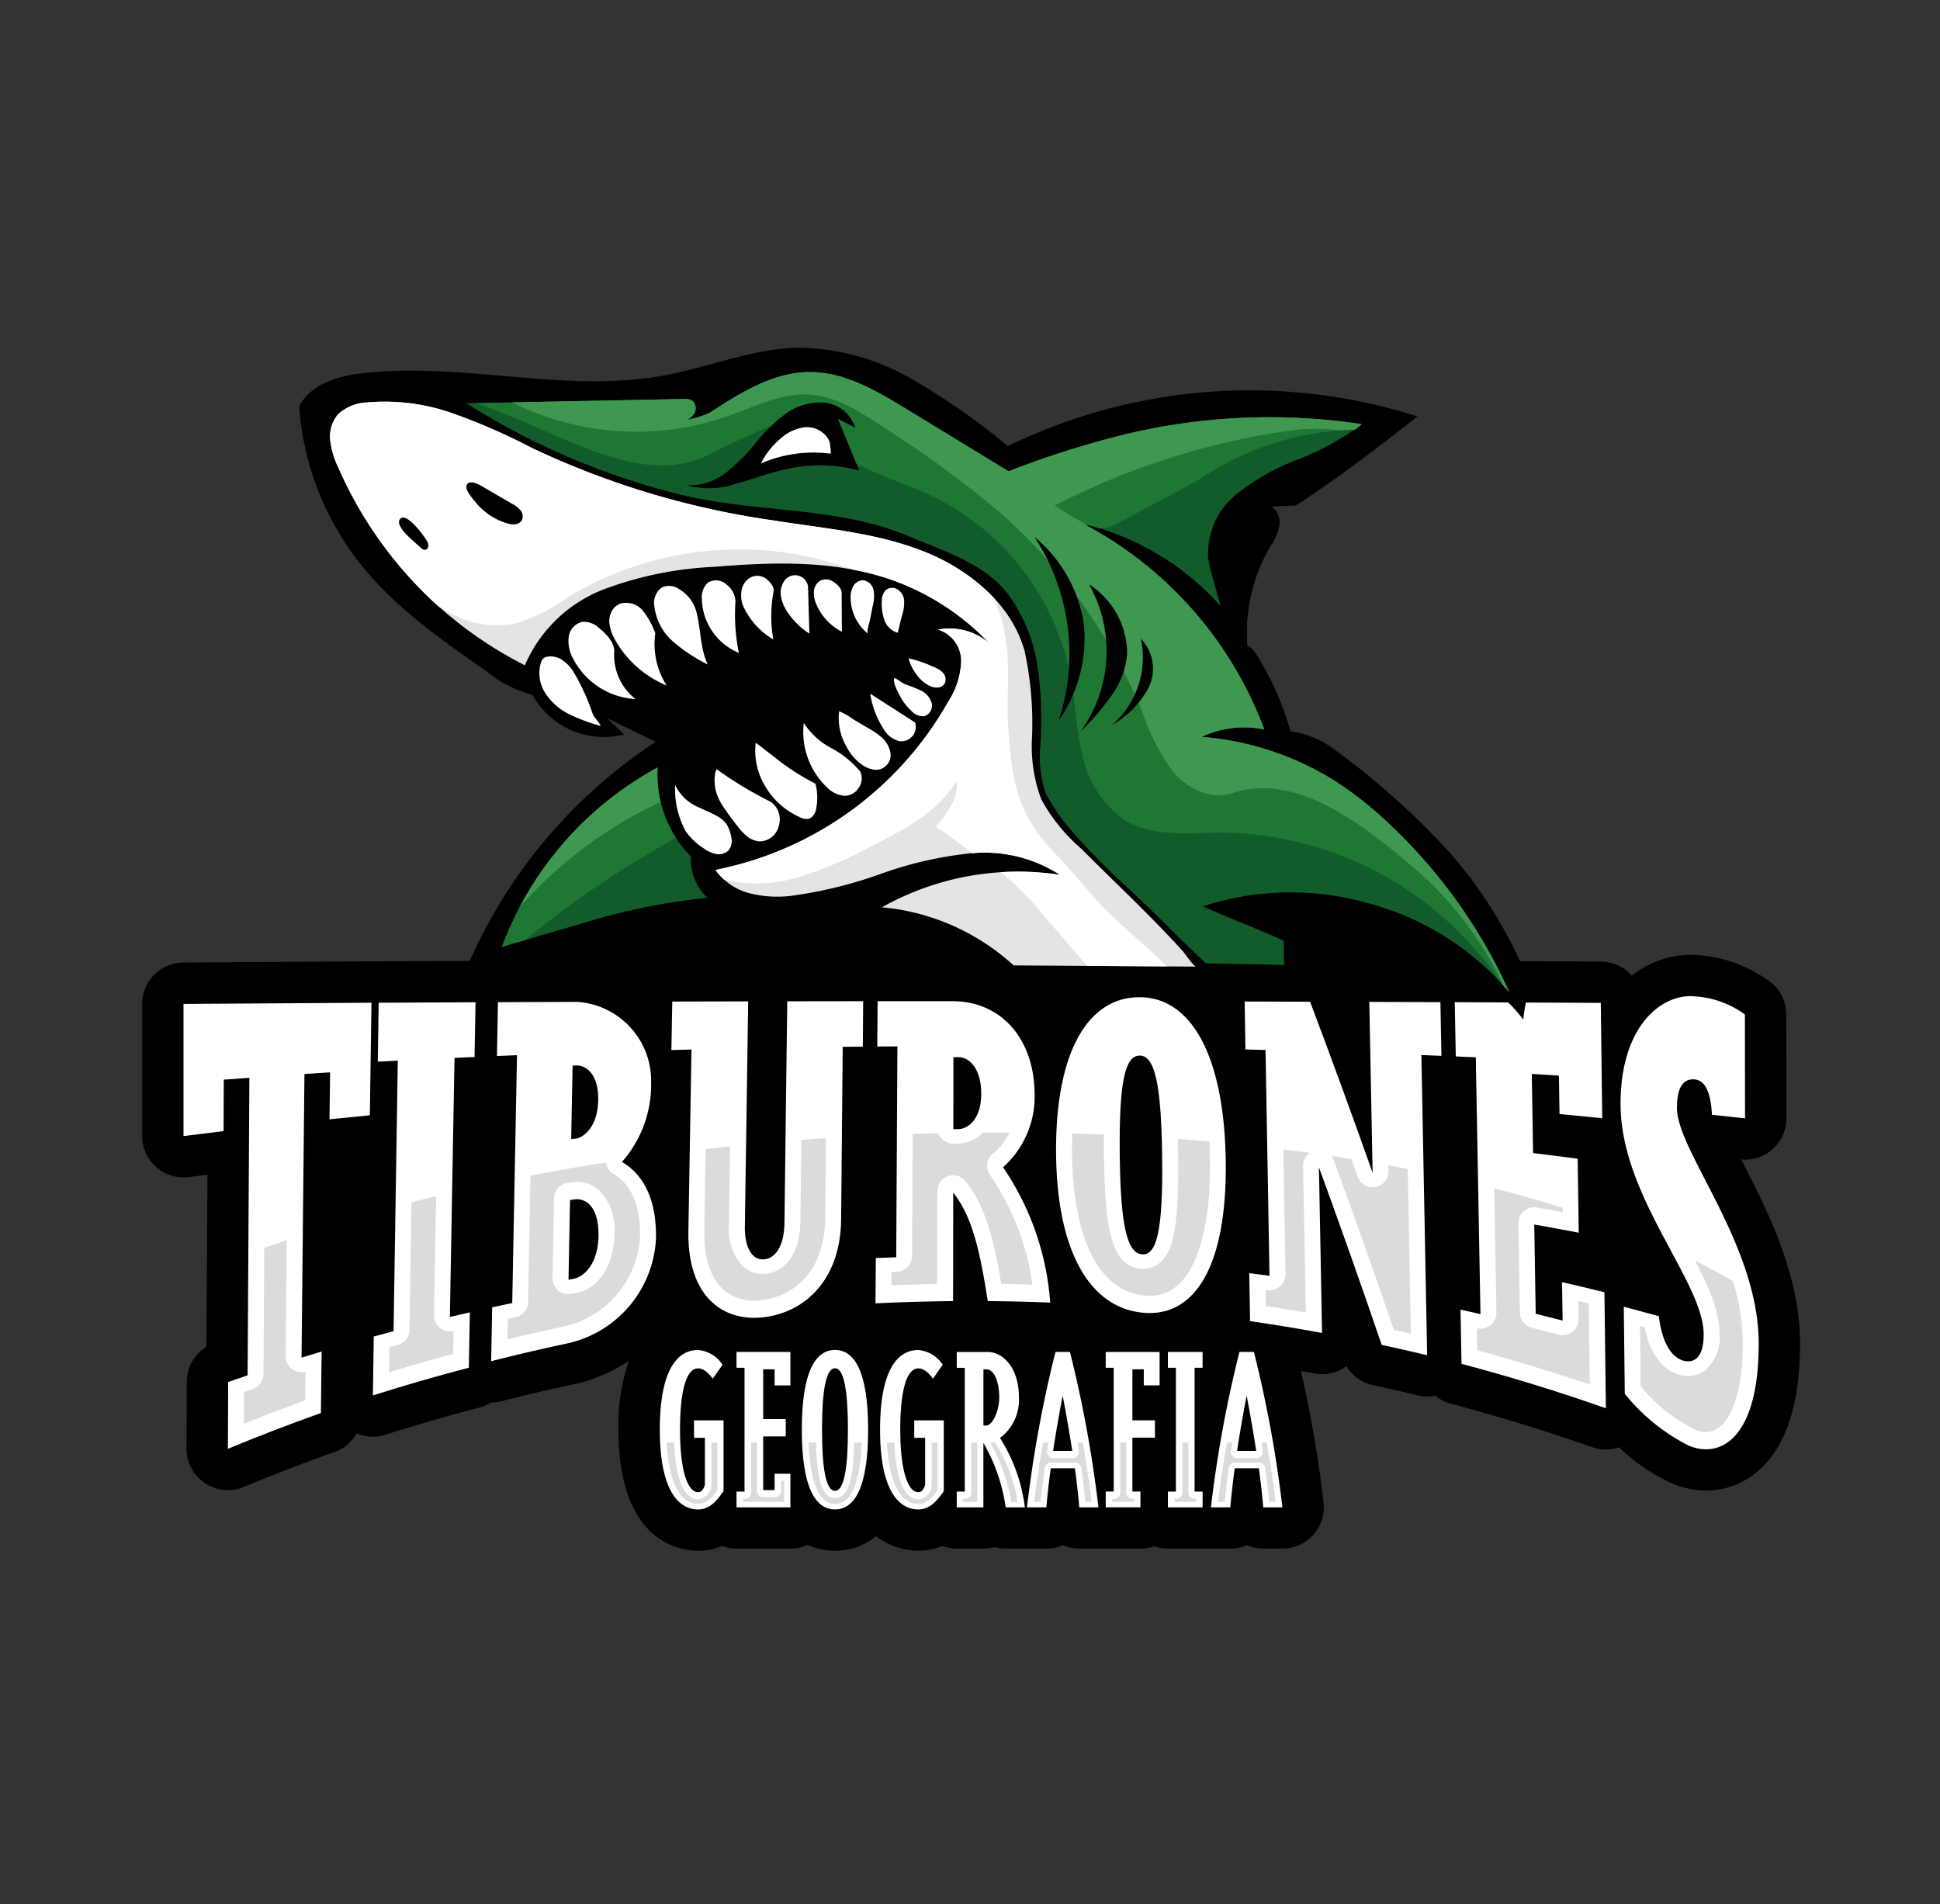 <svg xmlns="http://www.w3.org/2000/svg" width="163" height="160" viewBox="0 0 163 160">
  <rect x="0" y="0" width="163" height="160" fill="#333333" stroke="none"/>
  <g id="Group_3952" data-name="Group 3952" transform="translate(-1084 -5238)">
    <rect id="Rectangle_177" data-name="Rectangle 177" width="163" height="160" transform="translate(1084 5238)" fill="none"/>
    <g id="Group_1087" data-name="Group 1087" transform="translate(1095.947 5318.241)">
      <path id="Path_1597" data-name="Path 1597" d="M206.686,560.55l-.088-.173a3.473,3.473,0,0,0,3.8-3.462l-.012-8.727a3.472,3.472,0,0,0-1.674-2.966,11.447,11.447,0,0,0-6.449-2.042H202.2a8.014,8.014,0,0,0-4.793,1.748,3.465,3.465,0,0,0-2.586-1.182q-6.135-.034-12.274-.06h-.015a3.451,3.451,0,0,0-.584.054,3.376,3.376,0,0,0-.6-.058l-5.978-.022a3.5,3.5,0,0,0-2.488,1.036l0,0a3.487,3.487,0,0,0-2.491-1.057l-5.49-.015h-.007a3.468,3.468,0,0,0-3.067,1.846,8.808,8.808,0,0,0-5.761-2.208H156a8.756,8.756,0,0,0-6.3,2.659,10.921,10.921,0,0,0-1.312,1.622,9.872,9.872,0,0,0-8.042-3.947h-.012l-6.3,0a3.361,3.361,0,0,0-.6.057,3.477,3.477,0,0,0-.6-.055h0l-6.382.009a3.451,3.451,0,0,0-1.645.417,3.471,3.471,0,0,0-1.639-.411h-.007l-6.38.015a3.464,3.464,0,0,0-2.915,1.607,9.355,9.355,0,0,0-5.07-1.583l-6.66.025a3.448,3.448,0,0,0-.941.135,3.516,3.516,0,0,0-.944-.128l-8.143.039c-.1,0-.205.008-.307.017-.092-.008-.183-.013-.277-.013H91.5q-7.9.042-15.8.1A3.473,3.473,0,0,0,72.25,547.3v11.111a3.473,3.473,0,0,0,3.912,3.444q.786-.1,1.572-.2l-.086,14.461A3.477,3.477,0,0,0,76,579.058l-.024,5.612a3.473,3.473,0,0,0,4.8,3.224c2.516-1.042,5.091-2.033,7.65-2.942a3.458,3.458,0,0,0,1.852-1.566,3.406,3.406,0,0,0,2.4.122c2.6-.823,5.255-1.592,7.89-2.281a3.443,3.443,0,0,0,.98-.432l.022,0a3.53,3.53,0,0,0,.858-.107c2.073-.529,4.177-1.02,6.286-1.468a13.238,13.238,0,0,0,4.434-1.93,16.407,16.407,0,0,0-.881,5.787c0,9.443,5.124,10.177,6.694,10.177a5.189,5.189,0,0,0,2.009-.4,3.457,3.457,0,0,0,1.214.222h4.528a3.45,3.45,0,0,0,1.44-.316,5.488,5.488,0,0,0,2.3.49,5.241,5.241,0,0,0,3.454-1.227,5.849,5.849,0,0,0,3.556,1.227,5.189,5.189,0,0,0,2.009-.4,3.457,3.457,0,0,0,1.214.222h2.242a3.47,3.47,0,0,0,.937-.128,3.466,3.466,0,0,0,.935.128h1.611c.03,0,.058,0,.088,0s.058,0,.088,0h1.632a3.457,3.457,0,0,0,1.382-.286,3.456,3.456,0,0,0,1.382.286H152.6c.1,0,.2-.007.3-.017.1.009.207.017.311.017h2.917a3.446,3.446,0,0,0,1.154-.2,3.445,3.445,0,0,0,1.154.2h2.917a3.5,3.5,0,0,0,.356-.018c.113.01.226.018.341.018h1.632a3.456,3.456,0,0,0,1.382-.286,3.456,3.456,0,0,0,1.382.286h1.611a3.473,3.473,0,0,0,3.457-3.815,101.787,101.787,0,0,0-1.9-11.1c.383.067.767.129,1.146.2a3.469,3.469,0,0,0,2.67-.607,3.468,3.468,0,0,0,2.232,1.587c1.252.271,2.51.558,3.739.855a3.46,3.46,0,0,0,.814.1,3.406,3.406,0,0,0,.683-.076,3.435,3.435,0,0,0,1.312.683c3.989,1.057,7.982,2.285,11.869,3.651a3.49,3.49,0,0,0,1.151.2,3.43,3.43,0,0,0,1.115-.189,15.44,15.44,0,0,0,4.491,3.051,7.246,7.246,0,0,0,2.808.581,6.567,6.567,0,0,0,3.657-1.1c2.808-1.866,4.235-5.634,4.241-11.191.022-5.884-2.8-11.358-4.857-15.354Z" transform="translate(-72.25 -543.18)"/>
      <g id="Group_1081" data-name="Group 1081" transform="translate(3.471 3.471)">
        <path id="Path_1598" data-name="Path 1598" d="M107.107,604.677q-3.938,1.4-7.817,3.007.011-2.806.024-5.612.815-.286,1.632-.564.074-12.5.149-25l-2.152.156q-.009,2.162-.016,4.324-1.684.2-3.367.417V570.3q7.9-.056,15.793-.1-.067,4.728-.135,9.458-1.7.163-3.389.337.025-1.972.048-3.944l-2.156.14q-.121,11.918-.243,23.835.844-.264,1.688-.518-.029,2.584-.06,5.168Z" transform="translate(-95.56 -569.648)" fill="#fff"/>
        <path id="Path_1599" data-name="Path 1599" d="M204.532,574.832l-1.681.086q.036-2.474.073-4.949,4.069-.022,8.14-.039-.042,2.3-.085,4.6l-1.683.075q-.194,10.886-.389,21.773c.558-.132,1.117-.264,1.677-.39q-.042,2.325-.085,4.65-4.054,1.061-8.06,2.33.036-2.475.073-4.95.831-.228,1.663-.449.179-11.366.356-22.734Z" transform="translate(-186.526 -569.418)" fill="#fff"/>
        <path id="Path_1600" data-name="Path 1600" d="M269.258,595.38q.84-.183,1.682-.357.2-10.415.4-20.831l-1.684.068q.042-2.262.085-4.525l6.657-.025a6.652,6.652,0,0,1,6.212,6.843,9.788,9.788,0,0,1-2.455,6.61c1.392.805,2.932,2.577,2.862,6.441a9.5,9.5,0,0,1-7.458,8.81q-3.205.681-6.389,1.492.042-2.262.085-4.525Zm8.907-17.39c.046-2.443-1.227-2.96-1.83-2.937l-.322.014q-.06,3.086-.121,6.172l.362-.031c.563-.052,1.864-.868,1.909-3.217Zm.022,11.41c.048-2.487-1.065-3.2-1.989-3.093l-.4.051q-.065,3.348-.13,6.7l.4-.07C277,592.822,278.144,591.7,278.187,589.4Z" transform="translate(-243.32 -569.231)" fill="#fff"/>
        <path id="Path_1601" data-name="Path 1601" d="M377.023,588.214c-.027,1.843.606,2.917,1.624,2.825s1.684-1.226,1.706-3.084q.118-9.3.235-18.6l6.379-.009q-.015,1.91-.03,3.818l-1.69.018q-.067,7.243-.132,14.485c-.043,5.1-3.058,7.847-6.534,8.242s-6.4-1.827-6.3-7.242q.13-7.63.261-15.258l-1.689.043q.036-2.039.073-4.076,3.189-.009,6.379-.015-.138,9.425-.277,18.85Z" transform="translate(-329.86 -568.924)" fill="#fff"/>
        <path id="Path_1602" data-name="Path 1602" d="M499.4,577.118a7.935,7.935,0,0,1-2.652,6.157,23.135,23.135,0,0,1,3.964,11.377q-2.624-.108-5.248-.13c-.7-4.5-1.356-7.148-2.9-9.114q-.007,4.559-.012,9.116-3.261.031-6.519.19.013-1.905.025-3.809.858-.036,1.715-.064.049-8.86.1-17.722l-1.69.012q.013-1.905.025-3.809,3.149,0,6.3,0C496.509,569.316,499.371,572.391,499.4,577.118Zm-6.426,2.954c.77,0,1.945-.756,1.941-2.982,0-2.016-.929-3.067-1.936-3.066h-.4q0,3.025-.008,6.05h.405Z" transform="translate(-427.89 -568.899)" fill="#fff"/>
        <path id="Path_1603" data-name="Path 1603" d="M602.2,580.74c.146,8.92-2.585,13.283-6.967,12.852-4.384-.406-7.244-5.055-7.289-13.5s2.693-13,6.979-13.013c4.287-.033,7.13,4.748,7.278,13.661Zm-7.025,7.945c1.224.094,1.766-1.977,1.684-8.264s-.673-8.419-1.879-8.436-1.748,2.071-1.685,8.274S593.953,588.593,595.177,588.685Z" transform="translate(-514.632 -566.991)" fill="#fff"/>
        <path id="Path_1604" data-name="Path 1604" d="M705.112,583.9q-.139-7.181-.28-14.36l5.975.023q.042,2.256.085,4.513-.843-.036-1.684-.069.244,12.615.485,25.229-1.9-.46-3.82-.874c-1.759-5.164-3.519-10.123-5.272-14.919q.131,6.96.262,13.919-3.017-.554-6.048-.993-.034-2.015-.068-4.029.853.105,1.7.219-.167-9.49-.333-18.978l-1.688-.042q-.033-2.014-.069-4.029l5.5.015c1.745,4.631,3.5,9.409,5.253,14.376Z" transform="translate(-605.201 -569.06)" fill="#fff"/>
        <path id="Path_1605" data-name="Path 1605" d="M819.384,575.923q.054,3.323.107,6.645,1.876.228,3.748.476.045,3.109.088,6.218-1.865-.36-3.737-.692.06,3.75.122,7.5,1.133.281,2.26.574-.024-1.615-.049-3.23,1.785.409,3.563.85.06,4.874.122,9.748-6.008-2.111-12.13-3.731-.043-2.281-.085-4.559.839.188,1.678.381-.2-10.792-.393-21.584-.842-.038-1.682-.073-.042-2.28-.085-4.559,6.135.027,12.269.06.06,4.847.122,9.692-1.794-.181-3.59-.35-.024-1.614-.049-3.23l-2.279-.141Z" transform="translate(-706.099 -569.383)" fill="#fff"/>
        <path id="Path_1606" data-name="Path 1606" d="M911.216,575.915c.049,3.667,6.9,11.493,6.87,19.815-.007,7.811-3.14,9.679-5.89,8.526a16.442,16.442,0,0,1-5.362-4.352q-.042-3.658-.083-7.317,1.478.391,2.95.8c.255,2.259,1.084,3.416,1.982,3.709s1.788-.144,1.778-2.188c0-4.392-6.867-11.435-6.979-19.151-.079-6.44,3.14-9.225,5.789-9.267a8,8,0,0,1,4.655,1.539q.007,4.364.012,8.728-1.387-.154-2.778-.3c-.085-1.506-.409-2.9-1.486-2.975-.956-.067-1.468.743-1.456,2.43Z" transform="translate(-785.737 -566.49)" fill="#fff"/>
      </g>
      <g id="Group_1082" data-name="Group 1082" transform="translate(43.491 33.196)">
        <path id="Path_1607" data-name="Path 1607" d="M367.562,779.548c-1.763,0-3.222-1.806-3.222-6.7s1.394-6.7,3.222-6.7a2.734,2.734,0,0,1,2.046,1.24l-.828,1.175s-.544-.871-1.219-.871c-1,0-1.523,1.894-1.523,5.159s.588,5.245,1.523,5.245c.435,0,.566-.631.566-.631v-3.94h-.914V772.06h2.482V778c-.611.914-1.24,1.545-2.134,1.545Z" transform="translate(-364.34 -766.139)" fill="#fff"/>
        <path id="Path_1608" data-name="Path 1608" d="M409.862,768.75v4.18h1.894v1.458h-1.894v4.506h.957v-1.371h1.328v2.829H407.62v-1.328h.674V768.618h-.674V767.29h4.528V770.1H410.82v-1.35h-.957Z" transform="translate(-401.176 -767.117)" fill="#fff"/>
        <path id="Path_1609" data-name="Path 1609" d="M450.042,772.835c0,4.9-1.154,6.7-2.786,6.7s-2.786-1.806-2.786-6.7,1.154-6.7,2.786-6.7S450.042,767.936,450.042,772.835Zm-2.786,5.137c.762,0,1.088-1.872,1.088-5.137s-.326-5.16-1.088-5.16-1.088,1.894-1.088,5.16S446.493,777.972,447.256,777.972Z" transform="translate(-432.539 -766.13)" fill="#fff"/>
        <path id="Path_1610" data-name="Path 1610" d="M491.841,779.548c-1.763,0-3.221-1.806-3.221-6.7s1.394-6.7,3.221-6.7a2.734,2.734,0,0,1,2.046,1.24l-.828,1.175s-.543-.871-1.219-.871c-1,0-1.523,1.894-1.523,5.159s.588,5.245,1.523,5.245c.436,0,.566-.631.566-.631v-3.94h-.914V772.06h2.482V778c-.611.914-1.24,1.545-2.134,1.545Z" transform="translate(-470.115 -766.139)" fill="#fff"/>
        <path id="Path_1611" data-name="Path 1611" d="M531.89,768.628V767.3h2.591c1.328,0,2.634,1.371,2.634,3.809a4,4,0,0,1-1.589,3.417,14.194,14.194,0,0,1,2.089,5.834H536a14.919,14.919,0,0,0-1.871-5.42v5.42H531.89v-1.328h.674v-10.4h-.674Zm2.482,4.854c.479,0,1.088-1.132,1.088-2.372,0-1.131-.348-2.351-1.088-2.351h-.24v4.723Z" transform="translate(-506.942 -767.126)" fill="#fff"/>
        <path id="Path_1612" data-name="Path 1612" d="M573.521,777.073c-.152,1.109-.283,2.242-.369,3.286H571.52a103.144,103.144,0,0,1,2.394-13.06h1.219a103.1,103.1,0,0,1,2.394,13.06h-1.611c-.088-1.045-.218-2.177-.369-3.286h-2.025Zm1.806-1.458c-.392-2.547-.806-4.637-.806-4.637s-.414,2.089-.806,4.637Z" transform="translate(-540.672 -767.126)" fill="#fff"/>
        <path id="Path_1613" data-name="Path 1613" d="M615.95,768.628V767.3h4.528v2.808H619.15v-1.35h-.957v4.288h1.894V774.5h-1.894v4.528h.674v1.328H615.95v-1.328h.674v-10.4h-.674Z" transform="translate(-578.486 -767.126)" fill="#fff"/>
        <path id="Path_1614" data-name="Path 1614" d="M653.957,768.628h-.674v10.405h.674v1.328H651.04v-1.328h.674V768.628h-.674V767.3h2.917Z" transform="translate(-608.351 -767.126)" fill="#fff"/>
        <path id="Path_1615" data-name="Path 1615" d="M677.321,777.073c-.152,1.109-.283,2.242-.369,3.286H675.32a103.166,103.166,0,0,1,2.394-13.06h1.22a103.1,103.1,0,0,1,2.394,13.06h-1.611c-.088-1.045-.217-2.177-.369-3.286h-2.025Zm1.806-1.458c-.391-2.547-.806-4.637-.806-4.637s-.414,2.089-.805,4.637Z" transform="translate(-629.016 -767.126)" fill="#fff"/>
      </g>
      <g id="Group_1084" data-name="Group 1084" transform="translate(8.545 14.925)">
        <path id="Path_1616" data-name="Path 1616" d="M131.351,704.764l-.063,10.578a1.336,1.336,0,0,1-.905,1.257q-.366.125-.731.252l-.012,2.671c1.706-.682,3.429-1.339,5.147-1.961l.028-2.412a1.336,1.336,0,0,1-1.668-1.307l.1-9.76q-.958.336-1.9.682Z" transform="translate(-129.64 -695.047)" fill="#dbdbdb"/>
        <path id="Path_1617" data-name="Path 1617" d="M213.458,679.908l-.168,10.722a1.334,1.334,0,0,1-.993,1.27l-.685.183-.031,2.1c1.784-.543,3.584-1.059,5.38-1.541l.036-1.927h0a1.335,1.335,0,0,1-1.645-1.322l.179-10.006q-1.043.255-2.073.52Z" transform="translate(-199.379 -674.033)" fill="#dbdbdb"/>
        <path id="Path_1618" data-name="Path 1618" d="M280.106,672.081a1.336,1.336,0,0,1-1.065,1.282c-.213.043-.426.089-.639.134l-.033,1.724c1.571-.383,3.16-.744,4.742-1.081a8.2,8.2,0,0,0,6.4-7.527c.046-2.583-.713-4.4-2.2-5.262a1.338,1.338,0,0,1-.657-.992h0q-3.214.5-6.35,1.109l-.2,10.613Zm3.353-10.015.4-.051a2.779,2.779,0,0,1,2.237.712,4.69,4.69,0,0,1,1.254,3.733c-.058,2.985-1.66,4.6-3.224,4.875l-.409.07a1.238,1.238,0,0,1-.225.02,1.336,1.336,0,0,1-1.336-1.362l.13-6.7a1.337,1.337,0,0,1,1.17-1.3Z" transform="translate(-256.225 -657.837)" fill="#dbdbdb"/>
        <path id="Path_1619" data-name="Path 1619" d="M394.208,660.248c2.56-.29,5.31-2.264,5.348-6.925l.061-6.683q-1.032.069-2.064.147l-.086,6.846c-.039,3.05-1.534,4.271-2.921,4.4a2.459,2.459,0,0,1-1.936-.655,4.581,4.581,0,0,1-1.147-3.518l.1-6.532q-1.03.107-2.055.224l-.116,6.807c-.04,2.287.509,4.013,1.589,4.994a4.03,4.03,0,0,0,3.228.9Z" transform="translate(-350.711 -646.16)" fill="#dbdbdb"/>
        <path id="Path_1620" data-name="Path 1620" d="M503.685,645.1a4.8,4.8,0,0,0,1.266-1.682q-1.108,0-2.217,0a3.028,3.028,0,0,1-2.088.934h-.411a1.321,1.321,0,0,1-1.252-.881q-1.076.024-2.155.061l-.057,10.259a1.337,1.337,0,0,1-1.292,1.328c-.144,0-.289.009-.432.015l-.007,1.126c1.278-.052,2.562-.089,3.84-.112l.01-7.8a1.335,1.335,0,0,1,2.385-.823c1.6,2.035,2.314,4.564,2.99,8.617q1.311.02,2.618.061a21.44,21.44,0,0,0-3.531-9.172,1.337,1.337,0,0,1,.328-1.935Z" transform="translate(-440.633 -643.415)" fill="#dbdbdb"/>
        <path id="Path_1621" data-name="Path 1621" d="M605.835,645.761c.082,6.34-.465,8.107-1.435,9.019a2.156,2.156,0,0,1-1.5.6c-.06,0-.121,0-.182-.007-2.536-.192-3.051-3.573-3.115-9.745-.006-.544,0-1.044,0-1.522-.883-.037-1.767-.071-2.655-.1-.016.466-.027.941-.025,1.431.039,7.384,2.253,11.823,6.077,12.177a3.5,3.5,0,0,0,2.872-.911c1.785-1.645,2.722-5.406,2.637-10.588-.007-.493-.025-.972-.049-1.438q-1.315-.116-2.645-.213c.01.417.02.846.025,1.292Z" transform="translate(-527.343 -643.921)" fill="#dbdbdb"/>
        <g id="Group_1083" data-name="Group 1083" transform="translate(85.837 1.42)">
          <path id="Path_1622" data-name="Path 1622" d="M748.059,657.911a1.336,1.336,0,0,1-2.595.47c-.174-.494-.352-.987-.528-1.481q-.839-.134-1.687-.261a1.351,1.351,0,0,1,.219.383c1.779,4.865,3.429,9.53,5.039,14.233q.717.158,1.431.323l-.267-13.841q-.806-.157-1.621-.307l.009.479Z" transform="translate(-737.723 -656.09)" fill="#dbdbdb"/>
          <path id="Path_1623" data-name="Path 1623" d="M709.517,666.659l-.232-12.293a1.328,1.328,0,0,1,.584-1.122q-1.117-.154-2.245-.293l.184,10.482a1.336,1.336,0,0,1-1.511,1.347l-.167-.022.022,1.353c1.12.17,2.245.353,3.367.548Z" transform="translate(-706.13 -652.95)" fill="#dbdbdb"/>
        </g>
        <path id="Path_1624" data-name="Path 1624" d="M827,685.365a1.337,1.337,0,0,1-1.638,1.327l-.007,0,.034,1.849c3.167.861,6.337,1.826,9.453,2.88l-.085-6.816-.878-.211.022,1.52a1.334,1.334,0,0,1-1.672,1.312q-1.122-.292-2.245-.572a1.337,1.337,0,0,1-1.014-1.274l-.122-7.5a1.335,1.335,0,0,1,1.57-1.336q1.072.19,2.146.39l0-.359q-2.783-.882-5.746-1.639L827,685.366Z" transform="translate(-721.761 -670.238)" fill="#dbdbdb"/>
        <path id="Path_1625" data-name="Path 1625" d="M923.96,729.82c.627-.417,2.087-1.952,2.092-7.2a17.649,17.649,0,0,0-.832-5.176c-1.02-.6-2.088-1.17-3.192-1.724,1.176,2.254,2.071,4.26,2.071,6.081a3.648,3.648,0,0,1-1.221,3.155,2.505,2.505,0,0,1-2.31.3c-.826-.271-2.209-1.139-2.753-3.922l-.4-.112.058,5.058a13.852,13.852,0,0,0,4.54,3.629,1.973,1.973,0,0,0,1.953-.091Z" transform="translate(-800.114 -704.954)" fill="#dbdbdb"/>
      </g>
      <g id="Group_1086" data-name="Group 1086" transform="translate(44.07 40.978)">
        <path id="Path_1626" data-name="Path 1626" d="M452.133,818.39c-.077,3.292-.56,4.663-1.61,4.663s-1.532-1.371-1.61-4.663h-.624c.094,2.549.591,5.162,2.233,5.162s2.14-2.613,2.233-5.162Z" transform="translate(-436.369 -818.39)" fill="#dbdbdb"/>
        <path id="Path_1627" data-name="Path 1627" d="M496.251,818.39V822a.529.529,0,0,1-.01.109,1.2,1.2,0,0,1-1.09,1.057c-1.534,0-1.949-2.655-2.037-4.772h-.624c.158,3.294,1.106,5.162,2.661,5.162.551,0,1.021-.342,1.6-1.175v-3.987h-.5Z" transform="translate(-473.988 -818.39)" fill="#dbdbdb"/>
        <g id="Group_1085" data-name="Group 1085" transform="translate(24.918)">
          <path id="Path_1628" data-name="Path 1628" d="M552.584,823.388h.545a13.65,13.65,0,0,0-1.913-4.988h-.4a15.261,15.261,0,0,1,1.763,4.988Z" transform="translate(-548.551 -818.398)" fill="#dbdbdb"/>
          <path id="Path_1629" data-name="Path 1629" d="M536.755,818.493a.578.578,0,0,1,.016-.1h-.515v4.195a.534.534,0,0,1-.534.534h-.141v.259h1.173v-4.885Z" transform="translate(-535.58 -818.39)" fill="#dbdbdb"/>
        </g>
        <path id="Path_1630" data-name="Path 1630" d="M620.324,818.39v4.195a.534.534,0,0,1-.535.534h-.14v.259H621.5v-.259h-.14a.534.534,0,0,1-.535-.534V818.39Z" transform="translate(-582.214 -818.39)" fill="#dbdbdb"/>
        <path id="Path_1631" data-name="Path 1631" d="M655.415,818.39v4.195a.534.534,0,0,1-.535.534h-.14v.259h1.848v-.259h-.14a.534.534,0,0,1-.535-.534V818.39Z" transform="translate(-612.08 -818.39)" fill="#dbdbdb"/>
        <path id="Path_1632" data-name="Path 1632" d="M683.162,819.087a.533.533,0,0,1-.527.615h-1.611a.533.533,0,0,1-.527-.615c.036-.236.073-.467.11-.7h-.443c-.3,1.667-.567,3.4-.744,4.988h.55c.082-.874.193-1.84.329-2.824a.533.533,0,0,1,.529-.462h2.025a.533.533,0,0,1,.528.462c.136.984.247,1.95.329,2.824h.528c-.177-1.589-.447-3.321-.744-4.988h-.442C683.089,818.618,683.124,818.85,683.162,819.087Z" transform="translate(-633.085 -818.39)" fill="#dbdbdb"/>
        <path id="Path_1633" data-name="Path 1633" d="M579.362,819.087a.533.533,0,0,1-.527.615h-1.611a.533.533,0,0,1-.527-.615c.036-.236.073-.467.11-.7h-.442c-.3,1.667-.567,3.4-.744,4.988h.549c.082-.874.194-1.84.329-2.824a.533.533,0,0,1,.529-.462h2.025a.533.533,0,0,1,.529.462c.135.984.247,1.95.329,2.824h.528c-.177-1.589-.446-3.321-.744-4.988h-.442C579.289,818.618,579.325,818.85,579.362,819.087Z" transform="translate(-544.74 -818.39)" fill="#dbdbdb"/>
        <path id="Path_1634" data-name="Path 1634" d="M411.986,818.39v4.195a.535.535,0,0,1-.534.534h-.142v.259h3.459v-1.761h-.259v.837a.535.535,0,0,1-.534.534h-.957a.534.534,0,0,1-.535-.534V818.39h-.5Z" transform="translate(-404.896 -818.39)" fill="#dbdbdb"/>
        <path id="Path_1635" data-name="Path 1635" d="M371.99,818.39V822a.525.525,0,0,1-.01.109,1.2,1.2,0,0,1-1.089,1.057c-1.534,0-1.949-2.655-2.037-4.772h-.624c.158,3.294,1.106,5.162,2.661,5.162.551,0,1.021-.342,1.6-1.175v-3.987h-.5Z" transform="translate(-368.23 -818.39)" fill="#dbdbdb"/>
      </g>
    </g>
    <g id="Group_1088" data-name="Group 1088" transform="translate(1109.139 5267.216)">
      <path id="Path_1636" data-name="Path 1636" d="M263.85,252.973a38.179,38.179,0,0,0-6.242-9.96,64.935,64.935,0,0,0-9.937-8.88,7.794,7.794,0,0,0-3.521-1.4,24.21,24.21,0,0,0-2.521-5.886c-.3-.511-.555-1.075-1.1-1.3a14.286,14.286,0,0,1,1.909-8.325,4.249,4.249,0,0,0,.8-1.971c.013-.718-.429-1.562-1.126-1.385.791-.021,1.688-.088,2.479-.107,3.463-2.223,6.985-4.955,10.232-7.487a46.371,46.371,0,0,0-34.419,2.491,58.3,58.3,0,0,0-8.115-5.664,19.53,19.53,0,0,0-9.448-2.606c-3.853.057-7.509,1.628-11.3,2.329-8.541,1.58-17.382-1.3-25.984-.1-1.845.258-3.874,1.045-4.7,2.716a24.073,24.073,0,0,0,5.062,13.124c2.906,3.693,6.821,6.437,10.676,9.126a10.13,10.13,0,0,0,3.858,1.967,7,7,0,0,0,3.3,3,6.858,6.858,0,0,0,4.394.342c-.471-.532-.913-.825-1.382-1.356,1.347.649,2.7,1.322,4.05,1.97a42.73,42.73,0,0,0-15.88,19,38.257,38.257,0,0,0,5.941-1l15.013-4.044a13.859,13.859,0,0,0,11.271.4,33.509,33.509,0,0,1,13.448,6.34c12.833-.143,25.761-.146,38.594-.289,1.837-.021,3.417,1.477,4.512,2.953.085-1.428.7-2.68.135-3.995Z" transform="translate(-160.86 -200.49)"/>
      <path id="Path_1637" data-name="Path 1637" d="M255.19,216.9q9.133-.181,18.267-.363a1.244,1.244,0,0,1,.7.124.858.858,0,0,1,.1,1.208,2.5,2.5,0,0,1-1.145.7c.709-.462,1.849-.438,2.558-.9,2.552-1.66,5.293-3.38,8.338-3.4,2.948-.016,5.637,1.569,8.154,3.1l8.589,5.238a79.73,79.73,0,0,1,9.546-3.043,51.835,51.835,0,0,1,20.126-.916,21.4,21.4,0,0,1-5.411,2.99,18.706,18.706,0,0,0-5.146,2.927,6.435,6.435,0,0,0-2.362,5.22,9.515,9.515,0,0,0,.349,1.61q.353,1.266.7,2.534a22.566,22.566,0,0,0-11.477-6.893,32.332,32.332,0,0,1,15.159,17.265,8.289,8.289,0,0,0-5.257.621,24.821,24.821,0,0,1,11.248,3.74,31.307,31.307,0,0,1,4.477,3.55,44.462,44.462,0,0,1,10.132,14.194,23.508,23.508,0,0,0-11.749-7.463,23.88,23.88,0,0,0-14.029.228c2.269,1.017,4.519,1.855,6.788,2.874.075.71,0,1.349.073,2.059-2.159-.068-4.439-.077-6.6-.146-2.1-1.968-4.185-4.121-6.285-6.09a64.226,64.226,0,0,1-5.04-5.089,16.833,16.833,0,0,1-2.1-3.052,9.26,9.26,0,0,1-.5-3.723,31.132,31.132,0,0,0-.2-6.906,13.826,13.826,0,0,0-2.472-6.136c-1.942-2.574-5.4-3.635-8.37-4.893-6-2.54-12.857-1.939-19.181-3.5a60.812,60.812,0,0,1-17.987-7.673Z" transform="translate(-241.145 -212.226)" fill="#125c2b"/>
      <path id="Path_1638" data-name="Path 1638" d="M336.9,252.216a31.327,31.327,0,0,0-4.477-3.55,24.8,24.8,0,0,0-11.248-3.74,8.291,8.291,0,0,1,5.258-.621,32.337,32.337,0,0,0-15.159-17.265c.43.107.856.229,1.279.36a2.268,2.268,0,0,0,.74-.094,5.892,5.892,0,0,0,1.079-.484l4.5-2.39c.834-.442,1.668-.886,2.47-1.382a23.9,23.9,0,0,1,12.674-3.922c.208-.153.41-.311.6-.476a51.81,51.81,0,0,0-20.126.916,79.815,79.815,0,0,0-9.546,3.044l-8.588-5.238c-2.516-1.535-5.205-3.121-8.154-3.1-3.045.016-5.786,1.736-8.338,3.4a8.006,8.006,0,0,1-1.927.619,1.613,1.613,0,0,0,.514-.424.858.858,0,0,0-.1-1.208,1.252,1.252,0,0,0-.7-.124l-17.53.348c6.861,2.165,13.828,7.4,19.83,4.236,2.406-1.267,5.375-2.43,7.8-3.655a9.352,9.352,0,0,0,4.669,4.626c1.992,1.026,4.16,1.669,6.179,2.638A21.294,21.294,0,0,1,310.094,239.6c.433,2.223.5,4.509,1.035,6.711a8.8,8.8,0,0,0,3.545,5.59c2.375,1.467,5.389,1.082,8.18,1.068a28.672,28.672,0,0,1,23.435,12.6c.252.275.5.555.737.846a44.428,44.428,0,0,0-10.132-14.194Z" transform="translate(-245.341 -212.217)" fill="#1e7833"/>
      <path id="Path_1639" data-name="Path 1639" d="M299.066,218c2.268-.8,4.519-1.983,6.919-1.83,2.227.143,4.2,1.416,6.065,2.65A90.791,90.791,0,0,1,321.887,226a45.662,45.662,0,0,1,12.086,16.9,17.874,17.874,0,0,0,2.561,4.984c1.218,1.428,3.215,2.387,4.989,1.779,5.323-1.824,11.026,2.683,15.307,6.334a28.927,28.927,0,0,1,7.42,9.8c.183.2.366.408.54.621a44.431,44.431,0,0,0-10.132-14.194,31.322,31.322,0,0,0-4.477-3.55,24.8,24.8,0,0,0-11.248-3.74,8.289,8.289,0,0,1,5.257-.621,32.337,32.337,0,0,0-15.159-17.265c.11.027.217.062.326.092a30.82,30.82,0,0,1-2.769-1.644,62.274,62.274,0,0,1,19.255-6.23,15.884,15.884,0,0,1,4.576-.1c.451-.027.9-.042,1.355-.033.208-.153.41-.311.6-.476a51.808,51.808,0,0,0-20.126.916,79.833,79.833,0,0,0-9.546,3.043l-8.588-5.238c-2.516-1.535-5.206-3.121-8.154-3.1-3.045.016-5.786,1.736-8.338,3.4a8.009,8.009,0,0,1-1.927.619,1.612,1.612,0,0,0,.514-.424.858.858,0,0,0-.1-1.208,1.253,1.253,0,0,0-.7-.124l-14.422.286A23.366,23.366,0,0,0,299.063,218Z" transform="translate(-263.103 -212.226)" fill="#3e9850"/>
      <path id="Path_1640" data-name="Path 1640" d="M224.655,273.372a23.287,23.287,0,0,1,14.963-2.722,11.667,11.667,0,0,0-7.516-1.815,31.917,31.917,0,0,0-7.53,1.723,36.925,36.925,0,0,1-7.5,1.845,9.591,9.591,0,0,1-3.527-.209,5.039,5.039,0,0,1-2.871-1.964A28.867,28.867,0,0,0,230.2,256.141a6.808,6.808,0,0,0,1.117-3.389,2.76,2.76,0,0,0-1.949-2.716,5.125,5.125,0,0,1,4.315,1.149,20.948,20.948,0,0,0-8.433-5.406c-4.666-1.571-9.723-1.431-14.631-1.021a30.222,30.222,0,0,0-9.284,1.876,11.837,11.837,0,0,0-6.68,6.4,33.669,33.669,0,0,1-15.662-16.593,7.355,7.355,0,0,1-.685-2.262,2.927,2.927,0,0,1,.634-2.219,3.819,3.819,0,0,1,2.484-1.016,17.078,17.078,0,0,1,7.153.916,51.084,51.084,0,0,1,6.653,2.906,70.555,70.555,0,0,0,20.217,6.082c4.175.672,8.456,1.007,12.412,2.5s7.656,4.421,8.785,8.5a28.829,28.829,0,0,1,.622,7.192,12.7,12.7,0,0,0,.774,5.256,14.97,14.97,0,0,0,3.35,4.145c2.458,2.458,4.991,4.845,7.385,7.366q.587.619,1.16,1.255c.162.182.917,1.292,1.117,1.292l-15.332-.1a18.981,18.981,0,0,0-11.065-4.885Z" transform="translate(-175.693 -226.343)" fill="#e4e4e4"/>
      <path id="Path_1641" data-name="Path 1641" d="M243.681,273.809c-1.158-1.144-3.279-3.737-4.421-4.9-3.347-3.4-3.694-6.334-4-10.752-.144-2.071.1-4.157-.073-6.227a15.453,15.453,0,0,0-1.089-4.51,16.521,16.521,0,0,0-6.24-4.071c-3.956-1.5-8.235-1.831-12.412-2.5a70.509,70.509,0,0,1-20.217-6.082,51.061,51.061,0,0,0-6.653-2.906,17.079,17.079,0,0,0-7.153-.916,3.812,3.812,0,0,0-2.484,1.016,2.927,2.927,0,0,0-.634,2.219,7.339,7.339,0,0,0,.685,2.262,34.542,34.542,0,0,0,8.371,11.617c.252.158.508.307.77.438a8.247,8.247,0,0,0,5.666,1.051,15.764,15.764,0,0,0,4.534-2.272A27.748,27.748,0,0,1,222.234,245a22.563,22.563,0,0,1,3.011.777,20.933,20.933,0,0,1,8.434,5.406,5.115,5.115,0,0,0-4.315-1.149,2.761,2.761,0,0,1,1.949,2.716,6.8,6.8,0,0,1-1.117,3.389,28.867,28.867,0,0,1-19.526,14.089,4.154,4.154,0,0,0,.724.817,11.758,11.758,0,0,0,5.954-.124,33.063,33.063,0,0,0,6.483-2.719c2.7-1.364,5.54-2.854,7.1-5.445a3.4,3.4,0,0,1-.509,2.134,6.764,6.764,0,0,1-1.257,1.686c1.091.712,2.053,1.51,3.111,2.244a11.581,11.581,0,0,1,7.341,1.824,23,23,0,0,0-5.007-.223c.171.128.341.259.506.395a26.3,26.3,0,0,1,3.143,3.255q.735.853,1.468,1.706l2.162,2.513,6.7.043c-1.566-1.575-3.318-2.965-4.9-4.531Z" transform="translate(-175.693 -226.343)" fill="#fff"/>
      <path id="Path_1642" data-name="Path 1642" d="M394.111,237.068q-.893-2.175-1.785-4.349c.475.268.974.487,1.449.753a3,3,0,0,0-2.568-2.107,4.839,4.839,0,0,0-3.3.956,14.049,14.049,0,0,0-2.506,2.452,15.152,15.152,0,0,1-2.484,2.478,4.977,4.977,0,0,1-3.276,1.054,6.877,6.877,0,0,0,4.095-.125c1.371-.348,2.692-.889,4.075-1.185a12.6,12.6,0,0,1,6.3.073Z" transform="translate(-347.064 -226.744)"/>
      <path id="Path_1643" data-name="Path 1643" d="M577.787,322.677a17.917,17.917,0,0,0-2.047-15.417,11.8,11.8,0,0,1,4.145,7.254A12.015,12.015,0,0,1,577.787,322.677Z" transform="translate(-513.966 -291.362)"/>
      <path id="Path_1644" data-name="Path 1644" d="M602.459,334.08a11.48,11.48,0,0,1-.719,12.367,21.276,21.276,0,0,0,2.525-2.914A7.1,7.1,0,0,0,605.656,340,6.939,6.939,0,0,0,602.459,334.08Z" transform="translate(-536.094 -314.189)"/>
      <path id="Path_1645" data-name="Path 1645" d="M621.96,364.73a7.519,7.519,0,0,1-2.42,7.253,7.978,7.978,0,0,0,3.076-3.14A3.652,3.652,0,0,0,621.96,364.73Z" transform="translate(-551.244 -340.275)"/>
      <path id="Path_1646" data-name="Path 1646" d="M301.495,380.574a15.238,15.238,0,0,1-2.6-.962,5.091,5.091,0,0,1-2.062-1.811,3.089,3.089,0,0,1-.316-2.664c.207-.532,1.057-.472,1.568-.216a3.179,3.179,0,0,1,1.185,1.206,18.149,18.149,0,0,1,1.556,3.428c.133.354.539.666.672,1.02Z" transform="translate(-276.167 -348.787)" fill="#fff"/>
      <path id="Path_1647" data-name="Path 1647" d="M316.575,357.683a4.692,4.692,0,0,0,1.785,3.95,6.3,6.3,0,0,1-5.3-3.515,2.977,2.977,0,0,1-.305-1.745,1.49,1.49,0,0,1,1.151-1.231,1.853,1.853,0,0,1,1.377.506C315.9,356.15,316.626,356.891,316.575,357.683Z" transform="translate(-290.107 -332.104)" fill="#fff"/>
      <path id="Path_1648" data-name="Path 1648" d="M339.732,346.97a6.485,6.485,0,0,0,.954,4.391,8.873,8.873,0,0,1-4.317-3.81,3.749,3.749,0,0,1-.485-1.352,1.736,1.736,0,0,1,.377-1.352,1.343,1.343,0,0,1,.575-.377,1.835,1.835,0,0,1,1.811.552,6.816,6.816,0,0,1,1.087,1.948Z" transform="translate(-309.813 -322.972)" fill="#fff"/>
      <path id="Path_1649" data-name="Path 1649" d="M365.7,341.519a13.8,13.8,0,0,1-2.909-1.925,4.66,4.66,0,0,1-1.577-3.029,1.573,1.573,0,0,1,.685-1.545,1.526,1.526,0,0,1,1.4.168,3.157,3.157,0,0,1,1.464,1.94c.371,1.473.3,3.011.939,4.389Z" transform="translate(-331.381 -314.898)" fill="#fff"/>
      <path id="Path_1650" data-name="Path 1650" d="M391.144,337.89a15.9,15.9,0,0,1-.287-4.331,1.888,1.888,0,0,0-.791-1.443,1.268,1.268,0,0,0-1.538-.119,1.666,1.666,0,0,0-.5,1.316,5.038,5.038,0,0,0,3.121,4.577Z" transform="translate(-354.2 -312.238)" fill="#fff"/>
      <path id="Path_1651" data-name="Path 1651" d="M412.93,334.585a11.423,11.423,0,0,1,.024-4.044c.072-.386-.338-.852-.658-1.079a1.237,1.237,0,0,0-1.123-.155,1.485,1.485,0,0,0-.875,1,2.447,2.447,0,0,0,.058,1.364A6.24,6.24,0,0,0,412.93,334.585Z" transform="translate(-373.096 -310.066)" fill="#fff"/>
      <path id="Path_1652" data-name="Path 1652" d="M434.86,329.8q.058,1.992.118,3.986a6.292,6.292,0,0,1-1.933-1.946,3.356,3.356,0,0,1-.453-1.164,1.776,1.776,0,0,1,.211-1.212,1.1,1.1,0,0,1,2.056.336Z" transform="translate(-392.11 -309.758)" fill="#fff"/>
      <path id="Path_1653" data-name="Path 1653" d="M453.614,335.67q-.011-1.642-.021-3.285c0-.377-.419-.752-.74-.949a1.074,1.074,0,0,0-1.075-.048,1.133,1.133,0,0,0-.514.874,2.313,2.313,0,0,0,.174,1.029,4.651,4.651,0,0,0,2.177,2.375Z" transform="translate(-408.017 -311.794)" fill="#fff"/>
      <path id="Path_1654" data-name="Path 1654" d="M473.873,333.907a3.021,3.021,0,0,0,.069-1.3,1.041,1.041,0,0,0-.884-.841.969.969,0,0,0-.828.5,1.937,1.937,0,0,0-.219.983,3.917,3.917,0,0,0,1.492,3.033c-.185-.143.074-.9.107-1.063l.264-1.316Z" transform="translate(-425.681 -312.22)" fill="#fff"/>
      <path id="Path_1655" data-name="Path 1655" d="M489.611,337.128a4.307,4.307,0,0,0,.213,1.6,1.7,1.7,0,0,0,1.123,1.078c.127-.451.22-.943.347-1.4a3.526,3.526,0,0,0,.194-1.3,1.2,1.2,0,0,0-.719-1.03.893.893,0,0,0-.823.14,1.3,1.3,0,0,0-.335.913Z" transform="translate(-440.66 -315.846)" fill="#fff"/>
      <path id="Path_1656" data-name="Path 1656" d="M505.338,377.087a2.845,2.845,0,0,0,1.133,1,1.323,1.323,0,0,0,.687.135.746.746,0,0,0,.579-.357.815.815,0,0,0-.168-.9,2.2,2.2,0,0,0-.831-.5,9.618,9.618,0,0,0-2.047-.692,4.038,4.038,0,0,0,.649,1.328Z" transform="translate(-453.495 -349.663)" fill="#fff"/>
      <path id="Path_1657" data-name="Path 1657" d="M497.926,389.7a1.293,1.293,0,0,0,1.1.442.93.93,0,0,0,.6-1.117,1.7,1.7,0,0,0-.893-1.033,12.193,12.193,0,0,0-1.306-.519c-.317-.127-.648-.459-.95-.536-.107.4.292,1.145.48,1.5a4.794,4.794,0,0,0,.968,1.264Z" transform="translate(-446.49 -359.178)" fill="#fff"/>
      <path id="Path_1658" data-name="Path 1658" d="M483.09,395.79a7.406,7.406,0,0,0,1.082,2.893,2.116,2.116,0,0,0,1.376,1.094,1.213,1.213,0,0,0,1.315-1.566c-1.246-.794-2.525-1.626-3.771-2.419Z" transform="translate(-435.111 -366.71)" fill="#fff"/>
      <path id="Path_1659" data-name="Path 1659" d="M467.654,407.13a6.6,6.6,0,0,1,1.126.774,2.2,2.2,0,0,1,.7,1.146,1.231,1.231,0,0,1-1.441,1.549,2.226,2.226,0,0,1-.905-.392,4.267,4.267,0,0,1-1.316-1.534,4.787,4.787,0,0,1-.615-2.964,5.362,5.362,0,0,1,1.2.683l1.246.736Z" transform="translate(-419.839 -375.153)" fill="#fff"/>
      <path id="Path_1660" data-name="Path 1660" d="M445.385,412.3a6.19,6.19,0,0,0,2.3,2.107,8.234,8.234,0,0,1,2.436,1.965,1.349,1.349,0,0,1-.121,1.374,1.4,1.4,0,0,1-1.158.675,2.284,2.284,0,0,1-1.5-.7A6.429,6.429,0,0,1,445.385,412.3Z" transform="translate(-402.988 -380.762)" fill="#fff"/>
      <path id="Path_1661" data-name="Path 1661" d="M418.239,423.44l1.44,1.1a19.907,19.907,0,0,0,3.583,2.344,4.546,4.546,0,0,1,.043,2.154,1.053,1.053,0,0,1-.523.77,1.07,1.07,0,0,1-.806-.1,6.334,6.334,0,0,1-2.935-2.606,5.759,5.759,0,0,1-.8-3.657Z" transform="translate(-379.885 -390.243)" fill="#fff"/>
      <path id="Path_1662" data-name="Path 1662" d="M395.442,438.369a32.351,32.351,0,0,0,4.552,2.749,1.811,1.811,0,0,1,.671,2.023,1.677,1.677,0,0,1-1.61,1.3,1.882,1.882,0,0,1-1.048-.423,4.852,4.852,0,0,1-.789-.829q-.619-.775-1.172-1.6a4.3,4.3,0,0,1-.673-1.428,3.752,3.752,0,0,1-.1-.99,3.622,3.622,0,0,1,.054-.5,2.08,2.08,0,0,1,.11-.292Z" transform="translate(-360.371 -402.95)" fill="#fff"/>
      <path id="Path_1663" data-name="Path 1663" d="M373,447.331a7.466,7.466,0,0,0,.877,3.87,5.382,5.382,0,0,0,1.5,1.434,2.781,2.781,0,0,0,1.03.484,1.178,1.178,0,0,0,1.062-.284,1.207,1.207,0,0,0,.281-.932,3.6,3.6,0,0,0-.265-.963c-.35-.922-1.534-1.255-2.412-1.7A3.829,3.829,0,0,1,373,447.33Z" transform="translate(-341.413 -410.576)" fill="#fff"/>
      <path id="Path_1664" data-name="Path 1664" d="M258.584,279.953a1.735,1.735,0,0,0,.685.091.75.75,0,0,0,.575-.344.786.786,0,0,0-.115-.838,2.307,2.307,0,0,0-.706-.544l-2.64-1.535c-.319-.185-1.12-.527-1.2.085-.049.377.542,1.029.759,1.3a5.379,5.379,0,0,0,2.64,1.785Z" transform="translate(-241.137 -265.199)"/>
      <path id="Path_1665" data-name="Path 1665" d="M218.993,298.879a.537.537,0,0,0,.4.213.356.356,0,0,0,.275-.369.944.944,0,0,0-.176-.468c-.25-.4-1.641-2.321-2.178-1.784C216.709,297.082,218.648,298.535,218.993,298.879Z" transform="translate(-208.812 -282.1)"/>
      <path id="Path_1666" data-name="Path 1666" d="M421.419,248.4s-.006.012-.009.016a11.119,11.119,0,0,1,5.835-.822c.1.013-.034-.9-.06-.972a1.694,1.694,0,0,0-.484-.7,2.1,2.1,0,0,0-1.672-.539,3.709,3.709,0,0,0-1.93.91,6.568,6.568,0,0,0-1.681,2.108Z" transform="translate(-382.615 -238.688)" fill="#fff"/>
      <path id="Path_1667" data-name="Path 1667" d="M292.536,448.391a4.494,4.494,0,0,1-1.386-3.471,9.824,9.824,0,0,1-2.792-7.481,28.38,28.38,0,0,0-13.078,15.065c1.633-.47,4.984-1.459,6.615-1.93a53.934,53.934,0,0,1,10.64-2.186Z" transform="translate(-258.243 -402.159)" fill="#125c2b"/>
      <path id="Path_1668" data-name="Path 1668" d="M289.893,443.349a9.9,9.9,0,0,1-1.535-5.919A28.381,28.381,0,0,0,275.28,452.5l1.952-.567a80.483,80.483,0,0,1,12.662-8.579Z" transform="translate(-258.243 -402.15)" fill="#1e7833"/>
      <path id="Path_1669" data-name="Path 1669" d="M296.939,440.332a9.393,9.393,0,0,1-.258-2.892,28.516,28.516,0,0,0-11.621,11.776,35.991,35.991,0,0,1,11.877-8.885Z" transform="translate(-266.567 -402.159)" fill="#3e9850"/>
    </g>
    <path id="Path_1670" data-name="Path 1670" d="M551.385,558.76H560.5a13.22,13.22,0,0,0-4.616,3.517c-1.4-.858-3.009-1.663-4.412-2.521a1.41,1.41,0,0,1-.533-.467C550.823,559.08,551.178,558.881,551.385,558.76Z" transform="translate(616.301 4761.801)"/>
    <path id="Path_1671" data-name="Path 1671" d="M270.6,516.421l19.021-4.681,7.156,1.254,4.869-.857,5.149,1.944,5.7,3.329-23.6,1.331-6.34,1.239-10.4-1.569Z" transform="translate(854.879 4801.82)"/>
  </g>
</svg>
